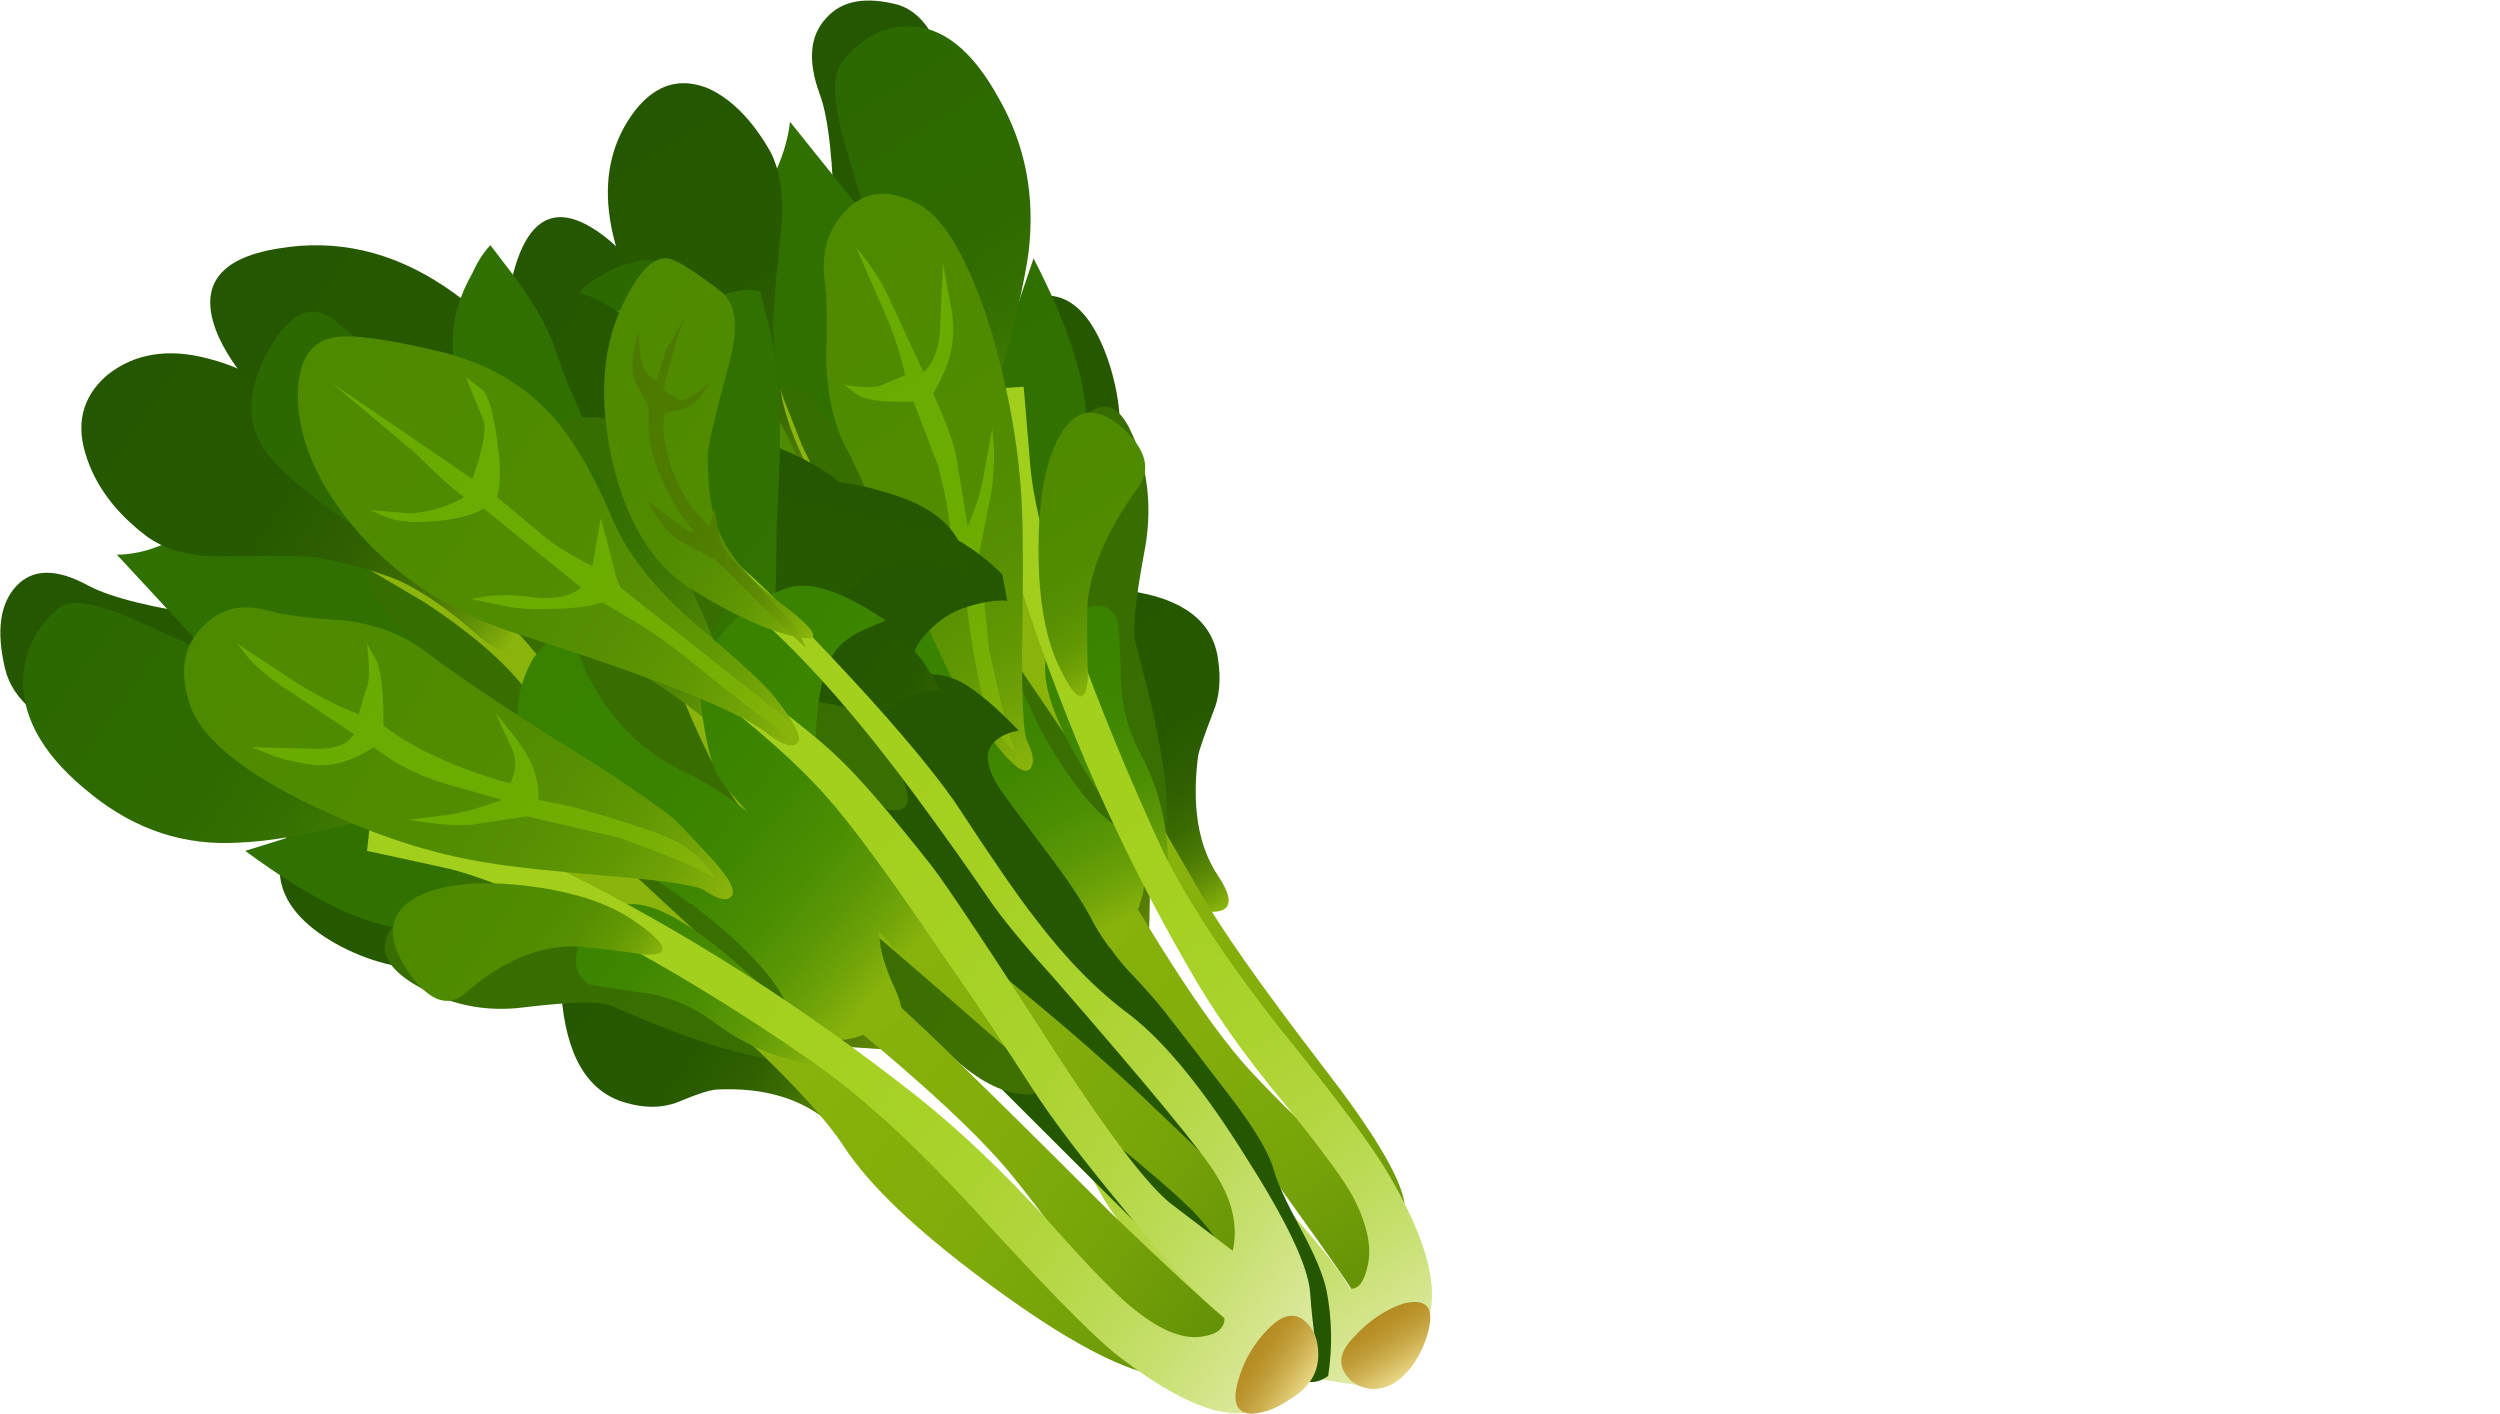 <?xml version="1.0" encoding="UTF-8"?>
<!DOCTYPE svg  PUBLIC '-//W3C//DTD SVG 1.1//EN'  'http://www.w3.org/Graphics/SVG/1.1/DTD/svg11.dtd'>
<svg enable-background="new 0 0 75.95 42.95" version="1.1" viewBox="0 0 75.95 42.95" xml:space="preserve" xmlns="http://www.w3.org/2000/svg" xmlns:xlink="http://www.w3.org/1999/xlink">
<symbol id="ct" viewBox="-0.004 -29.138 23.993 29.138">
		<path d="m23.05-24.45c0.434-0.8 0.7-1.433 0.8-1.9 0.167-0.867 0.183-1.733 0.05-2.6-0.367-0.267-0.717-0.25-1.05 0.05-0.833 0.667-4.667 4.433-11.5 11.3-7.467 7.467-11.25 11.567-11.35 12.3-0.067 0.7 0.65 1.8 2.15 3.3 0.767 0.733 1.533 1.4 2.3 2 3.333-0.633 5.233-1.767 5.7-3.4 0.133-0.434 0.467-0.533 1-0.3 0.633 0.3 1.067 0.383 1.3 0.25 0.566-0.3 1.083-0.683 1.55-1.15l0.15-0.8c-0.367 0.033-0.833-0.05-1.4-0.25-0.433-0.167-0.817-0.45-1.15-0.85s-0.383-0.7-0.15-0.9c0.167-0.167 0.367-0.25 0.6-0.25 0.267-0.033 0.517-0.117 0.75-0.25 0.467-0.267 1.034-0.75 1.7-1.45-0.267-0.033-0.5-0.133-0.7-0.3-0.367-0.3-0.316-0.8 0.15-1.5 0.133-0.2 0.667-0.917 1.6-2.15 0.567-0.767 0.967-1.383 1.2-1.85 0.233-0.434 0.567-0.9 1-1.4 0.633-0.667 1.083-1.184 1.35-1.55 0.367-0.467 0.983-1.267 1.85-2.4 0.733-0.967 1.167-1.7 1.3-2.2 0.1-0.367 0.367-0.95 0.8-1.75z" clip-rule="evenodd" fill="#255700" fill-rule="evenodd"/>
</symbol>
<linearGradient id="cg" x1="23.031" x2="35.607" y1="9.964" y2="30.514" gradientUnits="userSpaceOnUse">
	<stop stop-color="#1C4200" offset="0"/>
	<stop stop-color="#1E4400" offset=".439"/>
	<stop stop-color="#244B01" offset=".596"/>
	<stop stop-color="#305602" offset=".706"/>
	<stop stop-color="#406704" offset=".796"/>
	<stop stop-color="#557D06" offset=".875"/>
	<stop stop-color="#6F9809" offset=".945"/>
	<stop stop-color="#8BB50C" offset="1"/>
</linearGradient>
<path d="m23.45 16.3c-0.5-1.7-0.467-3.517 0.1-5.45 0.6-2.033 1.467-2.6 2.6-1.7 0.934 0.767 2.05 2.383 3.35 4.85 0.7 1.367 1.667 3.283 2.9 5.75 0.6 1.033 1.25 2.15 1.95 3.35 0.433 0.867 0.633 1.917 0.6 3.15-0.034 2.434-0.083 3.8-0.15 4.1-0.233 1.167-0.85 1.301-1.85 0.4-2.067-1.934-3.784-4.033-5.15-6.3-0.633-1.066-1.316-2.667-2.05-4.8-0.7-2.167-1.133-3.517-1.3-4.05l-1 0.7z" clip-rule="evenodd" fill="url(#cg)" fill-rule="evenodd"/>
<linearGradient id="cr" x1="15.732" x2="27.954" y1="7.303" y2="27.305" gradientUnits="userSpaceOnUse">
	<stop stop-color="#255700" offset="0"/>
	<stop stop-color="#275900" offset=".447"/>
	<stop stop-color="#2E5F01" offset=".608"/>
	<stop stop-color="#396A02" offset=".726"/>
	<stop stop-color="#4A7904" offset=".816"/>
	<stop stop-color="#608E07" offset=".898"/>
	<stop stop-color="#7BA60A" offset=".965"/>
	<stop stop-color="#8BB50C" offset="1"/>
</linearGradient>
<path d="m24.35 16.3c4.2 5.5 6.25 8.601 6.15 9.3-0.1 0.667-0.617 0.15-1.55-1.55-2.5-1.733-4.55-2.9-6.15-3.5-1.267-0.5-2.5-1.3-3.7-2.4-1.333-1.233-2.35-2.6-3.05-4.1-0.8-1.667-0.983-3.45-0.55-5.35 0.4-1.934 1.217-2.534 2.45-1.8 1.033 0.6 2.216 2.083 3.55 4.45 1.7 3.033 2.65 4.683 2.85 4.95z" clip-rule="evenodd" fill="url(#cr)" fill-rule="evenodd"/>
<linearGradient id="bg" x1="23.077" x2="33.824" y1="1.625" y2="19.176" gradientUnits="userSpaceOnUse">
	<stop stop-color="#255700" offset="0"/>
	<stop stop-color="#275900" offset=".447"/>
	<stop stop-color="#2E5F01" offset=".608"/>
	<stop stop-color="#396A02" offset=".726"/>
	<stop stop-color="#4A7904" offset=".816"/>
	<stop stop-color="#608E07" offset=".898"/>
	<stop stop-color="#7BA60A" offset=".965"/>
	<stop stop-color="#8BB50C" offset="1"/>
</linearGradient>
<path d="m29.2 8.15c0 1.167-0.017 2.65-0.05 4.45-0.033 1.4 0.05 2.533 0.25 3.4l0.2 0.95c0.533 2.267 0.8 3.6 0.8 4 0 1-0.717 0.417-2.15-1.75-0.7-1.1-1.233-2.167-1.6-3.2s-0.683-2.383-0.95-4.05c-0.167-0.967-0.284-2.633-0.35-5-0.033-2.034-0.184-3.4-0.45-4.1-0.367-1-0.3-1.767 0.2-2.3 0.467-0.533 1.2-0.667 2.2-0.4 0.833 0.267 1.383 1.25 1.65 2.95 0.167 1.033 0.25 2.717 0.25 5.05z" clip-rule="evenodd" fill="url(#bg)" fill-rule="evenodd"/>
<linearGradient id="bq" x1="29.402" x2="35.723" y1="10.079" y2="20.406" gradientUnits="userSpaceOnUse">
	<stop stop-color="#255700" offset="0"/>
	<stop stop-color="#275900" offset=".447"/>
	<stop stop-color="#2E5F01" offset=".608"/>
	<stop stop-color="#396A02" offset=".726"/>
	<stop stop-color="#4A7904" offset=".816"/>
	<stop stop-color="#608E07" offset=".898"/>
	<stop stop-color="#7BA60A" offset=".965"/>
	<stop stop-color="#8BB50C" offset="1"/>
</linearGradient>
<path d="m30.15 9.7c1.6-1.267 2.767-0.867 3.5 1.2 0.367 1.067 0.467 2.117 0.3 3.15-0.1 0.534-0.233 0.95-0.4 1.25-0.233-0.1-0.433-0.066-0.6 0.1-0.367 0.367-0.434 1.2-0.2 2.5 0.2 1.033 0.417 2.133 0.65 3.3 0.1 0.6 0 0.767-0.3 0.5-0.533-0.467-1.217-1.333-2.05-2.6-1.033-1.567-1.633-2.817-1.8-3.75-0.133-0.9-0.017-2.117 0.35-3.65l0.55-2z" clip-rule="evenodd" fill="url(#bq)" fill-rule="evenodd"/>
<linearGradient id="br" x1="26.253" x2="22.126" y1="23.869" y2="29.567" gradientUnits="userSpaceOnUse">
	<stop stop-color="#255700" offset="0"/>
	<stop stop-color="#275900" offset=".447"/>
	<stop stop-color="#2E5F01" offset=".608"/>
	<stop stop-color="#396A02" offset=".726"/>
	<stop stop-color="#4A7904" offset=".816"/>
	<stop stop-color="#608E07" offset=".898"/>
	<stop stop-color="#7BA60A" offset=".965"/>
	<stop stop-color="#8BB50C" offset="1"/>
</linearGradient>
<path d="m25.1 22.8c0.867 0.367 2.4 1.617 4.6 3.75-1.3-0.399-2.217-0.666-2.75-0.8-0.867-0.2-1.55-0.184-2.05 0.05-0.733 0.334-1.183 0.566-1.35 0.7-0.433 0.267-0.8 0.684-1.1 1.25-0.5 0.833-0.583 1.85-0.25 3.05-0.233 0.033-0.483-0.033-0.75-0.2-0.567-0.333-0.967-1.05-1.2-2.149-0.5-2.5-0.05-4.267 1.35-5.3 1-0.835 2.167-0.951 3.5-0.351z" clip-rule="evenodd" fill="url(#br)" fill-rule="evenodd"/>
<linearGradient id="bs" x1="26.246" x2="28.092" y1="26.068" y2="29.07" gradientUnits="userSpaceOnUse">
	<stop stop-color="#255700" offset="0"/>
	<stop stop-color="#275900" offset=".447"/>
	<stop stop-color="#2E5F01" offset=".608"/>
	<stop stop-color="#396A02" offset=".726"/>
	<stop stop-color="#4A7904" offset=".816"/>
	<stop stop-color="#608E07" offset=".898"/>
	<stop stop-color="#7BA60A" offset=".965"/>
	<stop stop-color="#8BB50C" offset="1"/>
</linearGradient>
<path d="m30.85 27.4c-1.167-0.2-1.983-0.334-2.45-0.4-0.733-0.066-1.333 0.1-1.8 0.5-0.467 0.467-0.817 0.95-1.05 1.45-0.2 0.467-0.267 0.8-0.2 1-1-0.601-1.417-1.217-1.25-1.851 0.1-0.399 0.633-0.949 1.6-1.649 0.867-0.634 1.483-1 1.85-1.101 0.367-0.066 1.467 0.618 3.3 2.051z" clip-rule="evenodd" fill="url(#bs)" fill-rule="evenodd"/>
<linearGradient id="bt" x1="17.63" x2="22.567" y1="16.067" y2="24.14" gradientUnits="userSpaceOnUse">
	<stop stop-color="#255700" offset="0"/>
	<stop stop-color="#275900" offset=".447"/>
	<stop stop-color="#2E5F01" offset=".608"/>
	<stop stop-color="#396A02" offset=".726"/>
	<stop stop-color="#4A7904" offset=".816"/>
	<stop stop-color="#608E07" offset=".898"/>
	<stop stop-color="#7BA60A" offset=".965"/>
	<stop stop-color="#8BB50C" offset="1"/>
</linearGradient>
<path d="m17.1 21.15c-1.7-2.633-1.75-4.15-0.15-4.55 0.966-0.267 2.117-0.05 3.45 0.65 1.2 0.6 2.15 1.367 2.85 2.3 1.633 2.133 2.1 3.217 1.4 3.25-1.066 0.134-2.05 0.217-2.95 0.25-2.233 0.1-3.767-0.533-4.6-1.9z" clip-rule="evenodd" fill="url(#bt)" fill-rule="evenodd"/>
<linearGradient id="bu" x1="33.346" x2="38.494" y1="18.36" y2="26.762" gradientUnits="userSpaceOnUse">
	<stop stop-color="#255700" offset="0"/>
	<stop stop-color="#275900" offset=".447"/>
	<stop stop-color="#2E5F01" offset=".608"/>
	<stop stop-color="#396A02" offset=".726"/>
	<stop stop-color="#4A7904" offset=".816"/>
	<stop stop-color="#608E07" offset=".898"/>
	<stop stop-color="#7BA60A" offset=".965"/>
	<stop stop-color="#8BB50C" offset="1"/>
</linearGradient>
<path d="m34.3 17.95c1.633 0.233 2.534 0.917 2.7 2.05 0.1 0.633 0.05 1.183-0.15 1.65-0.267 0.7-0.417 1.133-0.45 1.3-0.2 1.533 0 2.75 0.6 3.649 0.467 0.7 0.434 1.067-0.1 1.101-0.5 0.033-1.133-0.634-1.9-2-0.867-1.601-1.4-3.3-1.6-5.1-0.167-1.833 0.133-2.717 0.9-2.65z" clip-rule="evenodd" fill="url(#bu)" fill-rule="evenodd"/>
<linearGradient id="bv" x1="19.913" x2="30.76" y1="8.381" y2="32.232" gradientUnits="userSpaceOnUse">
	<stop stop-color="#2F7000" offset="0"/>
	<stop stop-color="#317100" offset=".459"/>
	<stop stop-color="#387601" offset=".624"/>
	<stop stop-color="#437F03" offset=".741"/>
	<stop stop-color="#548C05" offset=".835"/>
	<stop stop-color="#6A9D08" offset=".918"/>
	<stop stop-color="#85B00B" offset=".988"/>
	<stop stop-color="#8BB50C" offset="1"/>
</linearGradient>
<path d="m31.4 7.85c1.1 2.133 1.633 3.833 1.6 5.1 0 0.667-0.117 1.4-0.35 2.2-0.267 0.867-0.417 1.6-0.45 2.2-0.034 0.667-0.067 1.783-0.1 3.35-0.167 1.2-0.55 1.7-1.15 1.5-0.8-0.267-1.6-0.284-2.4-0.05-0.833 0.233-1.133 0.649-0.9 1.25 0.367 0.866-1.75 1.3-6.35 1.3-2.233 0.133-3.833 0.066-4.8-0.2l-1.2-0.4c-0.033-0.267 0.017-0.6 0.15-1 0.267-0.767 0.816-1.417 1.65-1.95l2.25-1.45c0.633-0.267 1.3-0.184 2 0.25 1.267 0.733 0.983 0.533-0.85-0.6-1.467-0.9-2.483-1.467-3.05-1.7-0.534-0.233-1.133-0.667-1.8-1.3l-0.85-0.85c0.2-0.2 0.467-0.4 0.8-0.6 0.633-0.4 1.267-0.6 1.9-0.6 0.967 0.034 2.217 0.434 3.75 1.2l2.1 0.9c1.233 0.333 1.4-0.183 0.5-1.55-1.067-1.6-1.684-3.15-1.85-4.65-0.2-1.434 0.017-2.583 0.65-3.45 0.8-1.1 1.25-2.117 1.35-3.05l2.65 3.3c0.867 1.1 1.417 1.967 1.65 2.6 0 0.033 0.15 0.783 0.45 2.25 0.133 0.733 0.283 1.983 0.45 3.75l0.05 0.85c0.033 0 0.033-0.367 0-1.1-0.033-1.3 0.117-2.383 0.45-3.25 0.433-0.767 0.733-1.4 0.9-1.9l0.8-2.35z" clip-rule="evenodd" fill="url(#bv)" fill-rule="evenodd"/>
<linearGradient id="bw" x1="23.464" x2="36.663" y1="10.954" y2="32.527" gradientUnits="userSpaceOnUse">
	<stop stop-color="#376E00" offset=".012"/>
	<stop stop-color="#396E00" offset=".733"/>
	<stop stop-color="#407002" offset=".992"/>
	<stop stop-color="#407002" offset="1"/>
</linearGradient>
<path d="m24.25 11.8c0.367 0.2 0.85 0.8 1.45 1.8 0.633 1.066 1.233 1.816 1.8 2.25 0.533 0.4 0.85 0.383 0.95-0.05 0.1-0.333 0.45-0.1 1.05 0.7 0.3 0.4 0.583 0.833 0.85 1.3 0.767-2.033 1.4-3.45 1.9-4.25 0.9-1.466 1.617-1.583 2.15-0.35 0.5 1.1 0.617 2.316 0.35 3.65-0.267 1.433-0.35 2.333-0.25 2.7 1.1 3.967 1.25 6.2 0.45 6.7-0.567 0.333-0.817 0.983-0.75 1.95 0.066 0.899 0.333 1.733 0.8 2.5 0.467 0.733 0.683 1.434 0.65 2.1-0.033 0.667-0.367 0.75-1 0.25l-1.75-1.4c-0.1-1.167-0.667-2.317-1.7-3.45-1-1.066-1.7-1.733-2.1-2-0.6-0.434-0.85-0.316-0.75 0.35 0.167 1.134 0.25 1.75 0.25 1.851 0 0.466-0.184 0.633-0.55 0.5-0.667-0.233-1.083-0.434-1.25-0.601-0.466-0.366-0.75-0.95-0.85-1.75-0.067-0.633 0.033-1.233 0.3-1.8 0.2-0.467 0.217-0.866 0.05-1.2-0.033-0.066-0.083-0.5-0.15-1.3-0.033-0.333-0.333-0.4-0.9-0.2-0.733 0.566-1.25 0.934-1.55 1.101-0.467 0.267-1.1-0.101-1.9-1.101-0.4-0.466-1.15-1.133-2.25-2-0.466-0.333-0.617-0.867-0.45-1.6 0.167-0.867 0.45-1.5 0.85-1.9 0.333-0.3 0.667-0.417 1-0.35 0.333 0.066 0.7 0 1.1-0.2 0.467-0.233 0.684-0.567 0.65-1-0.267-0.9-0.45-1.583-0.55-2.05-0.233-0.9-0.05-1.333 0.55-1.3 0.867 0.033 1.383 0.083 1.55 0.15z" clip-rule="evenodd" fill="url(#bw)" fill-rule="evenodd"/>
<linearGradient id="bx" x1="22.975" x2="41.266" y1="11.482" y2="41.376" gradientUnits="userSpaceOnUse">
	<stop stop-color="#8BB50C" offset="0"/>
	<stop stop-color="#89B30C" offset=".514"/>
	<stop stop-color="#82AD0B" offset=".702"/>
	<stop stop-color="#77A309" offset=".831"/>
	<stop stop-color="#669307" offset=".937"/>
	<stop stop-color="#588705" offset="1"/>
</linearGradient>
<path d="m41.8 41.05l-2.1-0.6-1.75-0.8c0.133 0.3 0.133 0.383 0 0.25-0.3-0.2-1.117-1.284-2.45-3.25-1.067-1.567-2.3-3.617-3.7-6.15-1.2-2.134-2.15-3.634-2.85-4.5-0.833-1.033-1.85-1.95-3.05-2.75-1.167-0.7-1.933-1.184-2.3-1.45-0.467-0.3-0.934-0.783-1.4-1.45l-0.55-0.9 0.7-1.15 0.85 1.2c0.733 0.867 1.466 1.483 2.2 1.85 1.233 0.6 2.117 1.1 2.65 1.5 0.967 0.7 1.784 1.617 2.45 2.75 1 1.733 3.017 5 6.05 9.801 0.8 1.333 1.384 2.25 1.75 2.75 0.533 0.665 1.1 1.149 1.7 1.449 0.833 0.434 1.283 0.65 1.35 0.65 0.233 0.033 0.134-0.333-0.3-1.1-0.333-0.534-2.35-3.35-6.05-8.45-0.933-1.334-1.85-2.783-2.75-4.351-0.867-1.566-1.517-2.716-1.95-3.449-0.5-0.867-1.283-1.884-2.35-3.05-1.2-1.267-2.083-2.233-2.65-2.9-0.7-0.8-1.35-1.934-1.95-3.4l-0.65-1.9 0.75-0.45 0.9 2.3c0.767 1.633 1.517 2.767 2.25 3.4 2.633 2.333 4.533 4.583 5.7 6.75 2.467 4.5 4.367 7.466 5.7 8.899 0.934 1 1.816 1.851 2.65 2.55 0.767 0.667 1.1 0.9 1 0.7-4.301-5.8-6.784-9.316-7.45-10.55-0.333-0.634-1.067-1.783-2.2-3.45-1.167-1.7-1.9-2.833-2.2-3.4-0.367-0.667-0.767-1.566-1.2-2.7-0.533-1.5-0.833-2.333-0.9-2.5-0.233-0.567-0.35-1.233-0.35-2l0.05-0.95 0.9-0.2 0.2 1.4c0.233 1.167 0.683 2.433 1.35 3.8 1.066 2.167 3.25 6.083 6.55 11.75 0.633 1.134 1.883 2.917 3.75 5.35 1.5 1.934 2.333 3.301 2.5 4.101 0.267 1.533-0.016 3.067-0.85 4.6z" clip-rule="evenodd" fill="url(#bx)" fill-rule="evenodd"/>
<linearGradient id="by" x1="19.126" x2="26.598" y1="3.229" y2="15.456" gradientUnits="userSpaceOnUse">
	<stop stop-color="#255700" offset="0"/>
	<stop stop-color="#275900" offset=".447"/>
	<stop stop-color="#2E5F01" offset=".608"/>
	<stop stop-color="#396A02" offset=".726"/>
	<stop stop-color="#4A7904" offset=".816"/>
	<stop stop-color="#608E07" offset=".898"/>
	<stop stop-color="#7BA60A" offset=".965"/>
	<stop stop-color="#8BB50C" offset="1"/>
</linearGradient>
<path d="m25.05 15.1c0.4 0.633 0.5 1.017 0.3 1.15s-0.45 0.033-0.75-0.3c-1.7-1.534-3.2-3.367-4.5-5.5-1.867-3-2.133-5.367-0.8-7.1 0.633-0.8 1.383-1.017 2.25-0.65 0.7 0.333 1.317 0.966 1.85 1.9 0.333 0.633 0.434 1.517 0.3 2.65-0.167 1.567-0.233 2.517-0.2 2.85 0.067 1.066 0.2 1.917 0.4 2.55 0.233 0.767 0.617 1.583 1.15 2.45z" clip-rule="evenodd" fill="url(#by)" fill-rule="evenodd"/>
<linearGradient id="bz" x1="17.749" x2="27.346" y1="8.714" y2="24.391" gradientUnits="userSpaceOnUse">
	<stop stop-color="#2C6900" offset="0"/>
	<stop stop-color="#2E6A00" offset=".455"/>
	<stop stop-color="#357001" offset=".62"/>
	<stop stop-color="#407903" offset=".733"/>
	<stop stop-color="#518705" offset=".828"/>
	<stop stop-color="#679807" offset=".91"/>
	<stop stop-color="#82AE0B" offset=".98"/>
	<stop stop-color="#8BB50C" offset="1"/>
</linearGradient>
<path d="m26.3 23.55l-2.4-1.2c-0.733-0.399-1.333-0.85-1.8-1.35-0.6-0.567-1.2-1.383-1.8-2.45-0.6-1.1-1.017-2.117-1.25-3.05-0.5-2.167-1.083-3.783-1.75-4.85-0.5-0.8-0.2-1.55 0.9-2.25 1.133-0.667 2.033-0.667 2.7 0s1.467 2.133 2.4 4.4c0.867 2.2 1.45 4.05 1.75 5.55 0.267 1.233 0.7 2.433 1.3 3.6 0.2 0.366 0.617 1.017 1.25 1.95 0.367 0.534-0.067 0.416-1.3-0.35z" clip-rule="evenodd" fill="url(#bz)" fill-rule="evenodd"/>
<linearGradient id="ca" x1="25.044" x2="32.839" y1="1.929" y2="14.682" gradientUnits="userSpaceOnUse">
	<stop stop-color="#2C6900" offset="0"/>
	<stop stop-color="#2E6A00" offset=".455"/>
	<stop stop-color="#357001" offset=".62"/>
	<stop stop-color="#407903" offset=".733"/>
	<stop stop-color="#518705" offset=".828"/>
	<stop stop-color="#679807" offset=".91"/>
	<stop stop-color="#82AE0B" offset=".98"/>
	<stop stop-color="#8BB50C" offset="1"/>
</linearGradient>
<path d="m30.35 3c0.8 1.4 1.1 2.95 0.9 4.65-0.133 0.967-0.433 2.25-0.9 3.85-0.167 0.733-0.4 1.517-0.7 2.35-0.167 0.6-0.15 1.117 0.05 1.55 0.367 0.7 0.367 1.083 0 1.15-0.333 0.1-0.8-0.517-1.4-1.85-0.367-0.8-0.633-1.6-0.8-2.4-0.2-1.233-0.4-2.4-0.6-3.5-0.066-0.433-0.467-1.867-1.2-4.3-0.4-1.367-0.434-2.25-0.1-2.65 0.566-0.7 1.233-1.05 2-1.05 1.033 0 1.95 0.733 2.75 2.2z" clip-rule="evenodd" fill="url(#ca)" fill-rule="evenodd"/>
<linearGradient id="cb" x1="24.744" x2="31.593" y1="15.354" y2="29.23" gradientUnits="userSpaceOnUse">
	<stop stop-color="#378200" offset="0"/>
	<stop stop-color="#398300" offset=".471"/>
	<stop stop-color="#408701" offset=".639"/>
	<stop stop-color="#4B8E03" offset=".757"/>
	<stop stop-color="#5C9806" offset=".855"/>
	<stop stop-color="#72A509" offset=".937"/>
	<stop stop-color="#88B20C" offset="1"/>
</linearGradient>
<path d="m28.25 16.9c0.833 0.567 1.467 1.283 1.9 2.15 0.267 0.534 0.75 1.567 1.45 3.101 1 1.767 1.867 2.8 2.6 3.1-1.867-2.533-2.667-4.317-2.4-5.35 0.2-0.733 0.567-1.2 1.1-1.4s0.883-0.083 1.05 0.35c0.033 0.1 0.066 0.65 0.1 1.65 0 0.867 0.2 1.667 0.6 2.4 0.667 1.233 0.934 2.633 0.8 4.199l-0.75-0.675c0.108 0.284 0.075 0.659-0.1 1.125-0.267 0.7-0.45 1.101-0.55 1.2-0.167 0.134-0.45 0.066-0.85-0.2-0.367-0.233-0.7-0.383-1-0.45l-0.4-0.05c0.934 1.134 1.067 1.8 0.4 2-0.434 0.134-0.833 0-1.2-0.399l-0.45-0.601c-0.3-0.2-0.933-0.85-1.9-1.95-0.633-0.767-1.316-1.116-2.05-1.05-0.867 0.033-1.483 0.167-1.85 0.4-0.267 0.133-0.517 0.434-0.75 0.899l-0.4 0.851c-0.633-1.334-0.817-2.367-0.55-3.101 0.233-0.733 0.6-1.366 1.1-1.899 0.667-0.7 1.4-0.983 2.2-0.851 0.9 0.134 1.5 0.317 1.8 0.551 0.192 0.12 0.467 0.428 0.825 0.925-0.372-0.715-0.647-1.373-0.825-1.975-0.3-1-0.8-1.833-1.5-2.5-0.566-0.533-1.1-0.867-1.6-1l-0.7-0.25 1.2-1.1c1-0.633 1.9-0.667 2.7-0.1z" clip-rule="evenodd" fill="url(#cb)" fill-rule="evenodd"/>
<linearGradient id="cc" x1="24.349" x2="41.85" y1="13.589" y2="42.193" gradientUnits="userSpaceOnUse">
	<stop stop-color="#A2CF1B" offset="0"/>
	<stop stop-color="#A3CF1D" offset=".416"/>
	<stop stop-color="#A6D124" offset=".565"/>
	<stop stop-color="#ABD32F" offset=".671"/>
	<stop stop-color="#B3D640" offset=".757"/>
	<stop stop-color="#BCDB56" offset=".828"/>
	<stop stop-color="#C8E072" offset=".894"/>
	<stop stop-color="#D6E691" offset=".953"/>
	<stop stop-color="#E5EDB2" offset="1"/>
</linearGradient>
<path d="m43 41.05c-0.4 0.7-0.833 1.066-1.3 1.101-0.634-0.101-1.167-0.184-1.601-0.25-0.699-0.067-1.833-0.75-3.399-2.051-1.633-1.366-2.75-2.616-3.35-3.75-0.567-1.033-1.333-2.05-2.3-3.05-0.5-0.533-1.45-1.399-2.85-2.6-0.9-0.834-2.067-2.15-3.5-3.95-1.3-1.667-2.083-2.783-2.35-3.35-0.167-0.4-0.167-0.717 0-0.95 0.1-0.101 0.2-0.167 0.3-0.2l0.75 1.3c0.967 1.767 2.633 3.816 5 6.15 0.8 0.767 1.533 1.45 2.2 2.05 0.433 0.434 1.083 1.167 1.95 2.2 2.633 3.066 4.2 4.8 4.7 5.2 0.667 0.5 1.333 0.683 2 0.55l-1.1-2c-0.434-0.767-1.617-1.983-3.55-3.65-2.567-2.2-4.117-3.566-4.65-4.1-1.233-1.267-2.083-2.25-2.55-2.95-0.433-0.6-1.183-1.934-2.25-4-0.9-1.7-1.9-3.067-3-4.1l-1.35-1.1 0.1-1.85 1.65 1.8c1.267 1.533 2.333 3.1 3.2 4.7 1.033 1.899 1.933 3.316 2.7 4.25 0.7 0.8 1.95 2 3.75 3.6 1.167 1.066 2.267 2.033 3.3 2.9 0.733 0.666 1.717 1.684 2.95 3.05 1.2 1.3 1.983 2.233 2.35 2.8 0.134 0.233 0.217 0.351 0.25 0.351 0.233 0 0.4-0.233 0.5-0.7 0.134-0.566-0.017-1.267-0.45-2.101-0.267-0.5-0.966-1.449-2.1-2.85-1.2-1.434-2.183-2.833-2.95-4.2-2.033-3.533-3.683-7.267-4.95-11.2-0.4-1.367-0.65-2.833-0.75-4.4l-0.05-1.9 0.8-0.05 0.2 2.4c0.1 1.167 0.55 2.9 1.35 5.2 0.767 2.133 1.667 4.317 2.7 6.55 0.767 1.533 1.933 3.3 3.5 5.3 1.733 2.133 2.851 3.633 3.351 4.5 0.833 1.434 1.267 2.6 1.3 3.5 0.032 0.567-0.135 1.184-0.501 1.85z" clip-rule="evenodd" fill="url(#cc)" fill-rule="evenodd"/>
<linearGradient id="cd" x1="18.076" x2="27.5" y1="9.759" y2="25.175" gradientUnits="userSpaceOnUse">
	<stop stop-color="#4E8A00" offset="0"/>
	<stop stop-color="#508B00" offset=".498"/>
	<stop stop-color="#579002" offset=".674"/>
	<stop stop-color="#629804" offset=".804"/>
	<stop stop-color="#73A407" offset=".906"/>
	<stop stop-color="#89B30C" offset=".992"/>
	<stop stop-color="#8BB50C" offset="1"/>
</linearGradient>
<path d="m24.1 22c-0.767-1.233-1.583-2.083-2.45-2.55-1.2-0.633-2.083-1.333-2.65-2.1-0.667-0.867-1.083-1.983-1.25-3.35-0.2-1.7-0.233-2.85-0.1-3.45 0.233-0.833 0.833-1.216 1.8-1.15 1.167 0.067 2.267 0.75 3.3 2.05 1.133 1.367 1.883 3.083 2.25 5.15 0.733 4.233 1.35 6.817 1.85 7.75 0.3 0.534 0.383 0.884 0.25 1.051-0.133 0.199-0.517-0.034-1.15-0.7-0.2-0.201-0.817-1.101-1.85-2.701z" clip-rule="evenodd" fill="url(#cd)" fill-rule="evenodd"/>
<linearGradient id="ce" x1="24.61" x2="33.724" y1="6.936" y2="21.826" gradientUnits="userSpaceOnUse">
	<stop stop-color="#4E8A00" offset="0"/>
	<stop stop-color="#508B00" offset=".498"/>
	<stop stop-color="#579002" offset=".674"/>
	<stop stop-color="#629804" offset=".804"/>
	<stop stop-color="#73A407" offset=".906"/>
	<stop stop-color="#89B30C" offset=".992"/>
	<stop stop-color="#8BB50C" offset="1"/>
</linearGradient>
<path d="m30.1 10c0.566 1.933 0.883 3.767 0.95 5.5 0.034 0.833 0.034 2.3 0 4.4 0 1.533 0.05 2.4 0.15 2.6 0.2 0.4 0.233 0.684 0.1 0.85-0.167 0.2-0.533-0.066-1.1-0.8-0.367-0.434-0.617-0.767-0.75-1-0.2-0.267-0.6-1.05-1.2-2.35-1.567-3.534-2.417-5.4-2.55-5.6-0.367-0.7-0.567-1.583-0.6-2.65 0.033-1.133 0.017-1.95-0.05-2.45-0.1-0.833 0.1-1.517 0.6-2.05 0.567-0.633 1.283-0.733 2.15-0.3 0.833 0.367 1.6 1.65 2.3 3.85z" clip-rule="evenodd" fill="url(#ce)" fill-rule="evenodd"/>
<linearGradient id="cf" x1="31.327" x2="35.124" y1="13.571" y2="19.797" gradientUnits="userSpaceOnUse">
	<stop stop-color="#4E8A00" offset="0"/>
	<stop stop-color="#508B00" offset=".498"/>
	<stop stop-color="#579002" offset=".674"/>
	<stop stop-color="#629804" offset=".804"/>
	<stop stop-color="#73A407" offset=".906"/>
	<stop stop-color="#89B30C" offset=".992"/>
	<stop stop-color="#8BB50C" offset="1"/>
</linearGradient>
<path d="m32.2 20.3c-0.434-0.867-0.65-2.066-0.65-3.6 0-1.633 0.233-2.817 0.7-3.55 0.467-0.767 1.083-0.816 1.85-0.15 0.733 0.667 0.883 1.283 0.45 1.85-0.867 1.2-1.367 2.316-1.5 3.35-0.033 0.367-0.033 1.167 0 2.4-0.067 0.833-0.35 0.733-0.85-0.3z" clip-rule="evenodd" fill="url(#cf)" fill-rule="evenodd"/>
<linearGradient id="ch" x1="17.286" x2="22.22" y1="18.964" y2="27.033" gradientUnits="userSpaceOnUse">
	<stop stop-color="#4E8A00" offset="0"/>
	<stop stop-color="#508B00" offset=".498"/>
	<stop stop-color="#579002" offset=".674"/>
	<stop stop-color="#629804" offset=".804"/>
	<stop stop-color="#73A407" offset=".906"/>
	<stop stop-color="#89B30C" offset=".992"/>
	<stop stop-color="#8BB50C" offset="1"/>
</linearGradient>
<path d="m17.3 23.15c-1 0.3-1.633 0.199-1.9-0.301-0.5-0.899-0.75-1.45-0.75-1.649 0-0.534 0.5-1.05 1.5-1.55 1.167-0.6 2.5-0.683 4-0.25 1.6 0.467 2.667 1.333 3.2 2.6 0.566 1.366 0.883 2.483 0.95 3.35s-0.216 0.717-0.85-0.449c-0.567-1.034-1.15-1.717-1.75-2.051-0.467-0.267-1.1-0.383-1.9-0.35-0.2 0-1.033 0.217-2.5 0.65z" clip-rule="evenodd" fill="url(#ch)" fill-rule="evenodd"/>
<linearGradient id="ci" x1="18.653" x2="27.449" y1="10.652" y2="25.026" gradientUnits="userSpaceOnUse">
	<stop stop-color="#69AB00" offset="0"/>
	<stop stop-color="#6BAC01" offset=".557"/>
	<stop stop-color="#72AE03" offset=".761"/>
	<stop stop-color="#7DB107" offset=".902"/>
	<stop stop-color="#8BB50C" offset="1"/>
</linearGradient>
<path d="m22.25 12.2c0.1 0.4 0.117 0.85 0.05 1.35-0.133 0.8-0.3 1.4-0.5 1.8l1.8 3.1c0.233-0.3 0.35-0.8 0.35-1.5l0.2-2 0.1 0.8c0.033 0.633 0.033 1.183 0 1.65-0.067 0.767-0.183 1.35-0.35 1.75l0.35 0.9c0.3 0.733 0.633 1.4 1 2 0.567 0.934 1.15 2.017 1.75 3.25-0.233 0.101-0.467-0.066-0.7-0.5l-0.4-0.7c-0.833-1.566-1.417-2.616-1.75-3.149l-0.65-1.2c-0.2-0.133-0.5-0.25-0.9-0.35l-0.9-0.35 1-0.15 0.3-0.1c-0.267-0.733-0.533-1.316-0.8-1.75l-0.75-1.3c-0.367 0.133-0.767 0.167-1.2 0.1-0.333-0.033-0.683-0.133-1.05-0.3-0.333-0.133-0.534-0.233-0.6-0.3l-0.25-0.5 1.15 0.6c0.267 0.066 0.767-0.05 1.5-0.35l-2.1-4.5 1.6 2.65c0.5 0.7 0.833 1.217 1 1.55 0.3-0.434 0.483-0.983 0.55-1.65l0.05-1.3 0.15 0.449z" clip-rule="evenodd" fill="url(#ci)" fill-rule="evenodd"/>
<linearGradient id="cj" x1="25.136" x2="33.312" y1="8.029" y2="21.378" gradientUnits="userSpaceOnUse">
	<stop stop-color="#69AB00" offset="0"/>
	<stop stop-color="#6BAC01" offset=".557"/>
	<stop stop-color="#72AE03" offset=".761"/>
	<stop stop-color="#7DB107" offset=".902"/>
	<stop stop-color="#8BB50C" offset="1"/>
</linearGradient>
<path d="m28.8 8.85c0.133 0.6 0.184 1.066 0.15 1.4-0.034 0.533-0.233 1.1-0.6 1.7l0.3 0.7c0.233 0.533 0.383 1.033 0.45 1.5l0.3 1.85c0.267-0.633 0.434-1.183 0.5-1.65l0.25-1.35 0.05 0.7c0 0.533-0.034 0.983-0.1 1.35l-0.35 1.75 0.3 2.95c0.367 1.7 0.633 2.733 0.8 3.1-0.434-0.366-0.733-0.833-0.9-1.399-0.133-0.333-0.284-1.034-0.45-2.1-0.133-0.934-0.2-1.483-0.2-1.65l-0.05-0.55c-0.3 0.067-0.633-0.017-1-0.25-0.233-0.133-0.5-0.35-0.8-0.65l-0.35-0.451 1 0.6c0.233 0.067 0.5 0.033 0.8-0.1-0.066-0.667-0.2-1.383-0.4-2.15l-0.75-1.95c-0.967 0.033-1.55-0.05-1.75-0.25l-0.35-0.25 0.5 0.05c0.333 0.033 0.583 0 0.75-0.1l0.6-0.25c-0.133-0.6-0.333-1.217-0.6-1.85l-0.9-2.05 0.35 0.45c0.3 0.4 0.55 0.833 0.75 1.3l0.95 2.05c0.267-0.2 0.434-0.583 0.5-1.15l0.1-2.15 0.15 0.85z" clip-rule="evenodd" fill="url(#cj)" fill-rule="evenodd"/>
<linearGradient id="ck" x1="17.884" x2="22.436" y1="19.51" y2="26.934" gradientUnits="userSpaceOnUse">
	<stop stop-color="#4C7A00" offset=".012"/>
	<stop stop-color="#4E7C00" offset=".498"/>
	<stop stop-color="#558202" offset=".674"/>
	<stop stop-color="#608D04" offset=".8"/>
	<stop stop-color="#719D07" offset=".902"/>
	<stop stop-color="#87B10B" offset=".988"/>
	<stop stop-color="#8BB50C" offset="1"/>
</linearGradient>
<path d="m21.1 20.55l0.4 0.3c0.3 0.233 0.483 0.467 0.55 0.7l0.4 1.05c0.033 0.067 0.033 0.101 0 0.101 0 0.066 0.167 0.3 0.5 0.7 0.533 0.666 1.066 1.416 1.6 2.25-0.333-0.134-0.583-0.334-0.75-0.601l-1.3-1.65c-0.233-0.301-0.467-0.483-0.7-0.551l-0.65-0.149 0.45-0.15c-0.4-0.6-0.917-1.017-1.55-1.25-0.4-0.167-0.733-0.25-1-0.25l-0.3 0.05c-0.133 0.566-0.3 0.933-0.5 1.1l-0.45 0.4c0.4-0.533 0.583-0.883 0.55-1.05l-0.2-0.5c-0.333 0.1-0.683 0.2-1.05 0.3-0.35 0.133-0.625 0.25-0.825 0.35l0.825-0.55 0.8-0.3c-0.066-0.333-0.283-0.517-0.65-0.55l-0.6-0.05 0.55-0.15c0.4-0.067 0.7-0.033 0.9 0.1l0.5 0.35h0.5c0.4 0.034 0.8 0.15 1.2 0.35 0.633 0.333 1.133 0.717 1.5 1.15 0.034-0.033-0.05-0.25-0.25-0.65l-0.45-0.85z" clip-rule="evenodd" fill="url(#ck)" fill-rule="evenodd"/>
<linearGradient id="cl" x1="41.72" x2="42.748" y1="40.072" y2="41.746" gradientUnits="userSpaceOnUse">
	<stop stop-color="#B58C22" offset=".012"/>
	<stop stop-color="#B89028" offset=".18"/>
	<stop stop-color="#C19D38" offset=".404"/>
	<stop stop-color="#CFB253" offset=".655"/>
	<stop stop-color="#E2CE79" offset=".925"/>
	<stop stop-color="#E8D784" offset="1"/>
</linearGradient>
<path d="m41.7 42.2c-0.4-0.033-0.684-0.2-0.851-0.5-0.199-0.334-0.1-0.7 0.301-1.101 0.466-0.5 0.966-0.833 1.5-1 0.566-0.133 0.833 0.034 0.8 0.5-0.033 0.4-0.184 0.817-0.45 1.25-0.366 0.568-0.8 0.851-1.3 0.851z" clip-rule="evenodd" fill="url(#cl)" fill-rule="evenodd"/>
<use transform="matrix(1 0 0 -1 16.45 12.85)" x="-0.004" y="-29.138" width="23.993" height="29.138" enable-background="new" opacity=".621" xlink:href="#ct"/>
<linearGradient id="cm" x1="17.323" x2="42.356" y1="9.323" y2="9.323" gradientTransform="matrix(.825 .565 -.565 .825 0 -0)" gradientUnits="userSpaceOnUse">
	<stop stop-color="#1C4200" offset="0"/>
	<stop stop-color="#1E4400" offset=".439"/>
	<stop stop-color="#244B01" offset=".596"/>
	<stop stop-color="#305602" offset=".706"/>
	<stop stop-color="#406704" offset=".796"/>
	<stop stop-color="#557D06" offset=".875"/>
	<stop stop-color="#6F9809" offset=".945"/>
	<stop stop-color="#8BB50C" offset="1"/>
</linearGradient>
<path d="m15.55 17.5l-0.65 1.05c0.5 0.267 1.783 0.917 3.85 1.95 2.033 1.033 3.55 1.967 4.55 2.8 2.034 1.7 4.017 3.9 5.95 6.601 0.867 1.233 0.733 1.916-0.4 2.05-0.233 0.033-1.533-0.033-3.9-0.2-1.167-0.1-2.167-0.417-3-0.95-1.133-0.934-2.184-1.8-3.15-2.6-2.333-1.7-4.15-3.017-5.45-3.95-2.367-1.733-3.9-3.2-4.6-4.4-0.833-1.367-0.283-2.3 1.65-2.8 1.833-0.434 3.55-0.284 5.15 0.449z" clip-rule="evenodd" fill="url(#cm)" fill-rule="evenodd"/>
<linearGradient id="cn" x1="10.282" x2="35.224" y1="3.89" y2="3.89" gradientTransform="matrix(.825 .565 -.565 .825 5.6803e-5 1.6987e-5)" gradientUnits="userSpaceOnUse">
	<stop stop-color="#255700" offset="0"/>
	<stop stop-color="#275900" offset=".447"/>
	<stop stop-color="#2E5F01" offset=".608"/>
	<stop stop-color="#396A02" offset=".726"/>
	<stop stop-color="#4A7904" offset=".816"/>
	<stop stop-color="#608E07" offset=".898"/>
	<stop stop-color="#7BA60A" offset=".965"/>
	<stop stop-color="#8BB50C" offset="1"/>
</linearGradient>
<path d="m17.35 12.65c1.033 1.5 1.783 3 2.25 4.5 0.5 1.667 1.6 4.15 3.3 7.45 1.633 1.233 2.133 1.884 1.5 1.95-0.4 0.033-1.733-1.033-4-3.2-1.633-1.566-3.233-3.183-4.8-4.85-0.167-0.167-1.733-1.417-4.7-3.75-2.267-1.767-3.683-3.267-4.25-4.5-0.667-1.5-0.066-2.4 1.8-2.7 1.767-0.3 3.45 0.083 5.05 1.15 1.433 0.967 2.717 2.283 3.85 3.95z" clip-rule="evenodd" fill="url(#cn)" fill-rule="evenodd"/>
<linearGradient id="co" x1="10.462" x2="31.396" y1="12.996" y2="12.996" gradientTransform="matrix(.825 .566 -.566 .825 0 0)" gradientUnits="userSpaceOnUse">
	<stop stop-color="#255700" offset="0"/>
	<stop stop-color="#275900" offset=".447"/>
	<stop stop-color="#2E5F01" offset=".608"/>
	<stop stop-color="#396A02" offset=".726"/>
	<stop stop-color="#4A7904" offset=".816"/>
	<stop stop-color="#608E07" offset=".898"/>
	<stop stop-color="#7BA60A" offset=".965"/>
	<stop stop-color="#8BB50C" offset="1"/>
</linearGradient>
<path d="m2.95 22.55c-1.633-0.5-2.567-1.25-2.8-2.25-0.267-1.133-0.15-1.967 0.35-2.5s1.233-0.533 2.2 0c0.7 0.367 2 0.684 3.9 0.95 2.333 0.333 3.95 0.633 4.85 0.9 1.566 0.5 2.833 1 3.8 1.5 1 0.533 2.017 1.267 3.05 2.2 2.034 1.834 2.567 2.7 1.6 2.601-0.433-0.033-1.7-0.467-3.8-1.3l-0.85-0.351c-0.833-0.3-1.917-0.517-3.25-0.65-1.7-0.101-3.1-0.217-4.2-0.351-2.333-0.266-3.95-0.516-4.85-0.749z" clip-rule="evenodd" fill="url(#co)" fill-rule="evenodd"/>
<linearGradient id="cp" x1="21.454" x2="33.79" y1="14.644" y2="14.644" gradientTransform="matrix(.825 .565 -.565 .825 0 -.001)" gradientUnits="userSpaceOnUse">
	<stop stop-color="#255700" offset="0"/>
	<stop stop-color="#275900" offset=".447"/>
	<stop stop-color="#2E5F01" offset=".608"/>
	<stop stop-color="#396A02" offset=".726"/>
	<stop stop-color="#4A7904" offset=".816"/>
	<stop stop-color="#608E07" offset=".898"/>
	<stop stop-color="#7BA60A" offset=".965"/>
	<stop stop-color="#8BB50C" offset="1"/>
</linearGradient>
<path d="m9.2 24.55l1.95-0.45c1.434-0.233 2.583-0.233 3.45 0 0.933 0.267 2.117 1.067 3.55 2.4 1.2 1.1 2.017 1.983 2.45 2.65 0.267 0.399 0.117 0.517-0.45 0.35-1.1-0.4-2.15-0.767-3.15-1.1-1.233-0.4-2.017-0.417-2.35-0.051-0.167 0.2-0.217 0.434-0.15 0.7-0.267 0.167-0.65 0.283-1.15 0.351-0.967 0.1-1.967-0.117-3-0.65-2-1.066-2.383-2.467-1.15-4.2z" clip-rule="evenodd" fill="url(#cp)" fill-rule="evenodd"/>
<linearGradient id="cq" x1="8.969" x2="17.653" y1="-28.482" y2="-28.482" gradientTransform="matrix(-.204 .979 -.979 -.204 -.001 -5.88e-5)" gradientUnits="userSpaceOnUse">
	<stop stop-color="#255700" offset="0"/>
	<stop stop-color="#275900" offset=".447"/>
	<stop stop-color="#2E5F01" offset=".608"/>
	<stop stop-color="#396A02" offset=".726"/>
	<stop stop-color="#4A7904" offset=".816"/>
	<stop stop-color="#608E07" offset=".898"/>
	<stop stop-color="#7BA60A" offset=".965"/>
	<stop stop-color="#8BB50C" offset="1"/>
</linearGradient>
<path d="m24.6 20.15c-0.2 0.5-0.217 1.267-0.05 2.3 0.133 0.6 0.383 1.684 0.75 3.25-2-2.733-3.183-4.633-3.55-5.7-0.533-1.533-0.417-2.867 0.35-4 1.033-1.433 2.733-1.75 5.1-0.95 1.033 0.333 1.7 0.85 2 1.55 0.167 0.333 0.233 0.633 0.2 0.9-1.133-0.5-2.1-0.517-2.9-0.05-0.533 0.3-0.933 0.683-1.2 1.15-0.133 0.2-0.367 0.717-0.7 1.55z" clip-rule="evenodd" fill="url(#cq)" fill-rule="evenodd"/>
<linearGradient id="cs" x1="32.73" x2="36.849" y1="4.157" y2="4.157" gradientTransform="matrix(.826 .565 -.565 .826 -8.3566e-5 0)" gradientUnits="userSpaceOnUse">
	<stop stop-color="#255700" offset="0"/>
	<stop stop-color="#275900" offset=".447"/>
	<stop stop-color="#2E5F01" offset=".608"/>
	<stop stop-color="#396A02" offset=".726"/>
	<stop stop-color="#4A7904" offset=".816"/>
	<stop stop-color="#608E07" offset=".898"/>
	<stop stop-color="#7BA60A" offset=".965"/>
	<stop stop-color="#8BB50C" offset="1"/>
</linearGradient>
<path d="m26.05 27.15c-1.333-2.267-1.95-3.617-1.85-4.051 0.066-0.366 0.417-1.033 1.05-2 0.667-1.033 1.2-1.6 1.6-1.7 0.566-0.133 1.133 0.4 1.7 1.6-0.233-0.067-0.533-0.017-0.9 0.15-0.5 0.233-0.967 0.6-1.4 1.1-0.4 0.467-0.567 1.15-0.5 2.05 0.033 0.534 0.133 1.484 0.3 2.851z" clip-rule="evenodd" fill="url(#cs)" fill-rule="evenodd"/>
<linearGradient id="ax" x1="18.583" x2="29.033" y1=".796" y2=".796" gradientTransform="matrix(.825 .565 -.565 .825 -0 0)" gradientUnits="userSpaceOnUse">
	<stop stop-color="#255700" offset="0"/>
	<stop stop-color="#275900" offset=".447"/>
	<stop stop-color="#2E5F01" offset=".608"/>
	<stop stop-color="#396A02" offset=".726"/>
	<stop stop-color="#4A7904" offset=".816"/>
	<stop stop-color="#608E07" offset=".898"/>
	<stop stop-color="#7BA60A" offset=".965"/>
	<stop stop-color="#8BB50C" offset="1"/>
</linearGradient>
<path d="m20.25 10.6c1.2 1.066 1.8 2.917 1.8 5.55-0.033 1.033-0.133 2.167-0.3 3.4-0.033 0.767-1.05 0.117-3.05-1.95-0.9-0.934-1.633-2.117-2.2-3.55-0.633-1.6-0.833-2.95-0.6-4.05 0.233-1.033 0.817-1.4 1.75-1.1 0.633 0.2 1.5 0.767 2.6 1.7z" clip-rule="evenodd" fill="url(#ax)" fill-rule="evenodd"/>
<linearGradient id="ay" x1="30.966" x2="41.09" y1="14.703" y2="14.703" gradientTransform="matrix(.825 .566 -.566 .825 6.8843e-5 -0)" gradientUnits="userSpaceOnUse">
	<stop stop-color="#255700" offset="0"/>
	<stop stop-color="#275900" offset=".447"/>
	<stop stop-color="#2E5F01" offset=".608"/>
	<stop stop-color="#396A02" offset=".726"/>
	<stop stop-color="#4A7904" offset=".816"/>
	<stop stop-color="#608E07" offset=".898"/>
	<stop stop-color="#7BA60A" offset=".965"/>
	<stop stop-color="#8BB50C" offset="1"/>
</linearGradient>
<path d="m17.05 30.15c-0.066-0.9 0.767-1.15 2.5-0.75 1.733 0.433 3.35 1.233 4.85 2.399 1.3 1 1.934 1.783 1.9 2.351-0.033 0.6-0.383 0.6-1.05 0-0.867-0.767-2.017-1.117-3.45-1.051-0.2 0-0.617 0.134-1.25 0.4-0.466 0.167-0.983 0.167-1.55 0-1.167-0.332-1.817-1.449-1.95-3.349z" clip-rule="evenodd" fill="url(#ay)" fill-rule="evenodd"/>
<linearGradient id="az" x1="14.972" x2="42.408" y1="2.906" y2="2.906" gradientTransform="matrix(.75 .661 -.661 .75 9.5129e-5 -0)" gradientUnits="userSpaceOnUse">
	<stop stop-color="#2F7000" offset="0"/>
	<stop stop-color="#317100" offset=".459"/>
	<stop stop-color="#387601" offset=".624"/>
	<stop stop-color="#437F03" offset=".741"/>
	<stop stop-color="#548C05" offset=".835"/>
	<stop stop-color="#6A9D08" offset=".918"/>
	<stop stop-color="#85B00B" offset=".988"/>
	<stop stop-color="#8BB50C" offset="1"/>
</linearGradient>
<path d="m23.6 15.85c-0.033 5.3-0.467 7.7-1.3 7.2-0.6-0.366-1.017-0.066-1.25 0.9-0.2 0.899-0.183 1.833 0.05 2.8 0.2 0.733-0.267 1.116-1.4 1.15-1.5-0.101-2.567-0.167-3.2-0.2-0.6 0-1.3 0.083-2.1 0.25-0.767 0.2-1.467 0.283-2.1 0.25-1.2-0.066-2.816-0.851-4.85-2.351l2.25-0.699c0.466-0.134 1.083-0.417 1.85-0.851 0.767-0.333 1.784-0.399 3.05-0.2l1.05 0.15c0-0.033-0.267-0.1-0.8-0.2-1.733-0.366-2.917-0.666-3.55-0.899-1.333-0.434-2.05-0.684-2.15-0.75-0.6-0.301-1.417-1.017-2.45-2.15l-3.15-3.4c0.9 0 1.883-0.417 2.95-1.25 0.833-0.633 1.917-0.767 3.25-0.4 1.433 0.367 2.917 1.233 4.45 2.6 1.3 1.167 1.8 1.034 1.5-0.4l-0.85-2.55c-0.733-1.833-1.1-3.317-1.1-4.45 0-0.7 0.2-1.4 0.6-2.1 0.167-0.367 0.35-0.65 0.55-0.85l0.8 1.05c0.6 0.833 1 1.567 1.2 2.2 0.2 0.667 0.733 1.9 1.6 3.7 1.433 3 1.617 3.35 0.55 1.05-0.4-0.867-0.466-1.65-0.2-2.35 0.533-0.934 1-1.767 1.4-2.5 0.533-0.9 1.167-1.467 1.9-1.7 0.367-0.1 0.684-0.117 0.95-0.05l0.35 1.45c0.267 1 0.317 2.85 0.15 5.55z" clip-rule="evenodd" fill="url(#az)" fill-rule="evenodd"/>
<linearGradient id="ba" x1="18.127" x2="44.802" y1="8.795" y2="8.795" gradientTransform="matrix(.825 .565 -.565 .825 0 -9.5844e-5)" gradientUnits="userSpaceOnUse">
	<stop stop-color="#376E00" offset=".012"/>
	<stop stop-color="#396E00" offset=".733"/>
	<stop stop-color="#407002" offset=".992"/>
	<stop stop-color="#407002" offset="1"/>
</linearGradient>
<path d="m21.1 16.15c0.9 1.033 1.217 1.8 0.95 2.3-0.167 0.333-0.517 0.883-1.05 1.65-0.167 0.667-0.1 1.033 0.2 1.1 0.733 0.133 1.15 0.233 1.25 0.3 0.333 0.2 0.716 0.217 1.15 0.05 0.533-0.233 1.1-0.283 1.7-0.15 0.767 0.167 1.333 0.533 1.7 1.1 0.167 0.3 0.35 0.816 0.55 1.55 0.1 0.434-0.066 0.617-0.5 0.55-0.1 0-0.683-0.149-1.75-0.449-0.633-0.167-0.75 0.116-0.35 0.85 0.267 0.467 0.9 1.333 1.9 2.6 1.067 1.333 2.15 2.099 3.25 2.299l1.35 2.199c0.433 0.767 0.333 1.15-0.3 1.15-0.633-0.033-1.3-0.35-2-0.95-0.733-0.633-1.5-1.033-2.3-1.2-0.934-0.199-1.567 0.017-1.9 0.65-0.467 0.866-2.6 0.467-6.4-1.2-0.333-0.133-1.2-0.116-2.6 0.05-1.233 0.167-2.383-0.083-3.45-0.75-1.2-0.767-1.067-1.6 0.4-2.5 0.767-0.5 2.117-1.083 4.05-1.75-0.434-0.366-0.85-0.75-1.25-1.149-0.733-0.767-0.95-1.184-0.65-1.25 0.4-0.066 0.417-0.434 0.05-1.101-0.4-0.7-1.1-1.45-2.1-2.25-0.933-0.8-1.5-1.434-1.7-1.9-0.066-0.167-0.117-0.767-0.15-1.8-0.033-0.7 0.383-0.867 1.25-0.5 0.467 0.167 1.117 0.45 1.95 0.85 0.4 0.067 0.717-0.15 0.95-0.65 0.2-0.434 0.267-0.85 0.2-1.25s0.05-0.767 0.35-1.1c0.4-0.433 1-0.7 1.8-0.8 0.7-0.1 1.217 0.117 1.55 0.65 0.833 1.368 1.467 2.301 1.9 2.801z" clip-rule="evenodd" fill="url(#ba)" fill-rule="evenodd"/>
<linearGradient id="bb" x1="18.329" x2="55.366" y1="8.836" y2="8.836" gradientTransform="matrix(.825 .566 -.566 .825 0 -0)" gradientUnits="userSpaceOnUse">
	<stop stop-color="#8BB50C" offset="0"/>
	<stop stop-color="#89B30C" offset=".514"/>
	<stop stop-color="#82AD0B" offset=".702"/>
	<stop stop-color="#77A309" offset=".831"/>
	<stop stop-color="#669307" offset=".937"/>
	<stop stop-color="#588705" offset="1"/>
</linearGradient>
<path d="m21.8 23.45c-0.333-0.566-0.816-1.633-1.45-3.2-0.333-0.9-0.9-1.817-1.7-2.75l-1.15-1.1 1.1-0.65 0.85 0.75c0.633 0.6 1.1 1.167 1.4 1.7 0.233 0.466 0.667 1.417 1.3 2.85 0.733 1.434 1.617 2.684 2.65 3.75 0.833 0.9 2.25 2.134 4.25 3.7 2.4 1.9 4.317 3.533 5.75 4.9 1.867 1.767 2.917 2.816 3.15 3.149 0.1 0.167 0.017 0.167-0.25 0l0.75 2.101 0.5 2.449c-0.367 0.2-0.816 0.384-1.351 0.551-1.1 0.3-2.1 0.3-3 0-1.167-0.367-2.733-1.284-4.7-2.75-2.066-1.534-3.483-2.884-4.25-4.051-0.733-1.133-2.4-2.833-5-5.1-2.367-2.1-4.417-3.75-6.15-4.95-1.3-0.899-2.517-1.55-3.65-1.95l-1.3-0.35 0.25-1h0.9c0.7 0.067 1.333 0.267 1.9 0.6 0.033 0 0.816 0.434 2.35 1.301 1.066 0.6 1.917 1.149 2.55 1.649 0.567 0.434 1.633 1.384 3.2 2.851 1.633 1.5 2.733 2.466 3.3 2.899 1.167 0.9 4.5 4.101 10 9.601 0.2 0.166-0.033-0.233-0.7-1.2-0.7-1.066-1.5-2.167-2.4-3.3-1.3-1.667-4.117-4.15-8.45-7.45-2.034-1.601-4.133-4.017-6.3-7.25-0.6-0.9-1.683-1.867-3.25-2.9l-2.199-1.3 0.45-0.85 1.85 0.95c1.367 0.833 2.417 1.7 3.15 2.6 0.633 0.733 1.55 1.85 2.75 3.35 1.1 1.334 2.067 2.334 2.9 3 0.7 0.566 1.8 1.434 3.3 2.601 1.433 1.166 2.783 2.383 4.05 3.649 1.067 1.033 2.6 2.55 4.6 4.55 1.667 1.601 2.817 2.667 3.45 3.2 0.7 0.601 1.033 0.767 1 0.5 0-0.066-0.2-0.616-0.601-1.649-0.267-0.733-0.716-1.434-1.35-2.101-0.5-0.5-1.367-1.25-2.6-2.25-4.533-4-7.617-6.666-9.25-8-1.066-0.866-1.932-1.9-2.599-3.1z" clip-rule="evenodd" fill="url(#bb)" fill-rule="evenodd"/>
<linearGradient id="bc" x1="9.07" x2="23.925" y1="7.95" y2="7.95" gradientTransform="matrix(.825 .566 -.566 .825 -0 -0)" gradientUnits="userSpaceOnUse">
	<stop stop-color="#255700" offset="0"/>
	<stop stop-color="#275900" offset=".447"/>
	<stop stop-color="#2E5F01" offset=".608"/>
	<stop stop-color="#396A02" offset=".726"/>
	<stop stop-color="#4A7904" offset=".816"/>
	<stop stop-color="#608E07" offset=".898"/>
	<stop stop-color="#7BA60A" offset=".965"/>
	<stop stop-color="#8BB50C" offset="1"/>
</linearGradient>
<path d="m6.35 10.9c1.167 0.3 2.4 1.017 3.7 2.15 1.6 1.367 3.333 3.267 5.2 5.7 0.3 0.433 0.383 0.733 0.25 0.9-0.133 0.233-0.5 0.083-1.1-0.45-0.8-0.7-1.55-1.217-2.25-1.55-0.633-0.267-1.45-0.5-2.45-0.7-0.367-0.067-1.3-0.083-2.8-0.05-1.066 0.033-1.9-0.183-2.5-0.65-0.867-0.667-1.45-1.433-1.75-2.3-0.367-1.034-0.167-1.883 0.6-2.55 0.833-0.667 1.867-0.833 3.1-0.5z" clip-rule="evenodd" fill="url(#bc)" fill-rule="evenodd"/>
<linearGradient id="bd" x1="12.742" x2="32.11" y1="4.32" y2="4.32" gradientTransform="matrix(.825 .565 -.565 .825 9.1672e-5 0)" gradientUnits="userSpaceOnUse">
	<stop stop-color="#2C6900" offset="0"/>
	<stop stop-color="#2E6A00" offset=".455"/>
	<stop stop-color="#357001" offset=".62"/>
	<stop stop-color="#407903" offset=".733"/>
	<stop stop-color="#518705" offset=".828"/>
	<stop stop-color="#679807" offset=".91"/>
	<stop stop-color="#82AE0B" offset=".98"/>
	<stop stop-color="#8BB50C" offset="1"/>
</linearGradient>
<path d="m22.45 21.5c0.7 1.5 0.816 2.017 0.35 1.55-1.833-1.733-3.6-2.9-5.3-3.5-1.433-0.5-3.183-1.367-5.25-2.6-2.167-1.333-3.55-2.4-4.15-3.2-0.633-0.833-0.617-1.867 0.05-3.1 0.667-1.2 1.367-1.483 2.1-0.85 0.7 0.6 1.417 1.1 2.15 1.5 0.533 0.3 1.35 0.65 2.45 1.05 0.9 0.333 1.883 0.917 2.95 1.75 0.934 0.767 1.7 1.533 2.3 2.3 0.433 0.6 0.85 1.35 1.25 2.25 0.233 0.533 0.6 1.483 1.1 2.85z" clip-rule="evenodd" fill="url(#bd)" fill-rule="evenodd"/>
<linearGradient id="be" x1="11.827" x2="27.02" y1="14.649" y2="14.649" gradientTransform="matrix(.824 .566 -.566 .824 0 -0)" gradientUnits="userSpaceOnUse">
	<stop stop-color="#2C6900" offset="0"/>
	<stop stop-color="#2E6A00" offset=".455"/>
	<stop stop-color="#357001" offset=".62"/>
	<stop stop-color="#407903" offset=".733"/>
	<stop stop-color="#518705" offset=".828"/>
	<stop stop-color="#679807" offset=".91"/>
	<stop stop-color="#82AE0B" offset=".98"/>
	<stop stop-color="#8BB50C" offset="1"/>
</linearGradient>
<path d="m14 22.9c1.267 0.866 1.85 1.483 1.75 1.85-0.067 0.366-0.433 0.333-1.1-0.1-0.433-0.301-0.917-0.384-1.45-0.25-1.434 0.366-2.184 0.55-2.25 0.55-1.534 0.399-2.767 0.616-3.7 0.649-1.633 0.101-3.117-0.382-4.45-1.449-1.4-1.1-2.1-2.25-2.1-3.45 0.033-0.9 0.383-1.633 1.05-2.2 0.367-0.333 1.2-0.2 2.5 0.4 2.267 1.033 3.65 1.633 4.15 1.8 1.033 0.333 2.133 0.683 3.3 1.05 0.767 0.267 1.533 0.65 2.3 1.15z" clip-rule="evenodd" fill="url(#be)" fill-rule="evenodd"/>
<linearGradient id="bf" x1="23.053" x2="39.727" y1="4.518" y2="4.518" gradientTransform="matrix(.771 .637 -.637 .771 0 -.001)" gradientUnits="userSpaceOnUse">
	<stop stop-color="#378200" offset="0"/>
	<stop stop-color="#398300" offset=".471"/>
	<stop stop-color="#408701" offset=".639"/>
	<stop stop-color="#4B8E03" offset=".757"/>
	<stop stop-color="#5C9806" offset=".855"/>
	<stop stop-color="#72A509" offset=".937"/>
	<stop stop-color="#88B20C" offset="1"/>
</linearGradient>
<path d="m20.8 23.45c0.58 0.275 1.213 0.676 1.9 1.2-0.478-0.513-0.777-0.88-0.9-1.101-0.2-0.366-0.367-1.066-0.5-2.1-0.1-0.934 0.184-1.75 0.85-2.45 0.5-0.533 1.1-0.917 1.8-1.15 0.7-0.2 1.683 0.133 2.95 1l-0.8 0.35c-0.434 0.233-0.717 0.5-0.85 0.8-0.233 0.4-0.383 1.083-0.45 2.05-0.066 0.834 0.267 1.667 1 2.5 1.034 1.2 1.65 2.017 1.85 2.45l0.6 0.55c0.367 0.434 0.483 0.9 0.35 1.4-0.2 0.767-0.833 0.55-1.9-0.65l0.05 0.45c0.067 0.366 0.2 0.767 0.4 1.2 0.233 0.5 0.3 0.833 0.2 1-0.067 0.1-0.45 0.267-1.15 0.5-0.495 0.186-0.861 0.186-1.1 0l0.65 0.95c-1.5 0-2.833-0.434-4-1.301-0.7-0.533-1.467-0.85-2.3-0.949-0.967-0.134-1.483-0.217-1.55-0.25-0.4-0.233-0.5-0.65-0.3-1.25 0.2-0.634 0.65-1.017 1.35-1.15 0.966-0.233 2.65 0.866 5.05 3.3-0.267-0.899-1.25-2-2.95-3.3-1.433-0.967-2.4-1.65-2.9-2.05-0.833-0.566-1.517-1.351-2.05-2.351s-0.5-2.033 0.1-3.1l1.1-1.3 0.2 0.85c0.133 0.6 0.45 1.25 0.95 1.95 0.633 0.868 1.417 1.519 2.35 1.952z" clip-rule="evenodd" fill="url(#bf)" fill-rule="evenodd"/>
<linearGradient id="bh" x1="20.569" x2="56.429" y1="8.24" y2="8.24" gradientTransform="matrix(.825 .565 -.565 .825 3.8207e-5 -0)" gradientUnits="userSpaceOnUse">
	<stop stop-color="#A2CF1B" offset="0"/>
	<stop stop-color="#A3CF1D" offset=".416"/>
	<stop stop-color="#A6D124" offset=".565"/>
	<stop stop-color="#ABD32F" offset=".671"/>
	<stop stop-color="#B3D640" offset=".757"/>
	<stop stop-color="#BCDB56" offset=".828"/>
	<stop stop-color="#C8E072" offset=".894"/>
	<stop stop-color="#D6E691" offset=".953"/>
	<stop stop-color="#E5EDB2" offset="1"/>
</linearGradient>
<path d="m29 24.35c1.133 1.733 1.95 2.917 2.45 3.551 0.933 1.233 1.9 2.216 2.9 2.949 1.066 0.834 2.233 2.267 3.5 4.301 1.233 1.933 1.884 3.3 1.95 4.1 0.033 0.5 0.101 1.116 0.2 1.85-0.033 0.567-0.384 1.034-1.05 1.4-0.601 0.366-1.184 0.5-1.75 0.4-0.867-0.134-1.983-0.733-3.35-1.801-0.767-0.633-2.184-2.083-4.25-4.35-1.833-2-3.5-3.517-5-4.55-2.067-1.434-4.133-2.7-6.2-3.8-2.2-1.134-3.85-1.817-4.95-2.051l-2.3-0.5 0.1-0.899 1.8 0.2c1.467 0.267 2.85 0.716 4.15 1.35 3.667 1.833 7.216 4.1 10.65 6.8 1.3 1.033 2.633 2.3 4 3.8 1.3 1.467 2.2 2.384 2.7 2.75 0.767 0.601 1.434 0.851 2 0.75 0.434-0.066 0.65-0.25 0.65-0.55 0-0.033-0.101-0.133-0.3-0.3-0.566-0.467-1.467-1.45-2.7-2.95-1.3-1.566-2.25-2.816-2.85-3.75-0.833-1.3-1.75-2.666-2.75-4.1-1.533-2.267-2.684-3.834-3.45-4.7-0.867-1-2.183-2.167-3.95-3.5-1.534-1.167-3.017-2.55-4.45-4.15l-1.75-2.1 1.8 0.05 1 1.7c1 1.367 2.3 2.633 3.9 3.8 1.966 1.434 3.233 2.434 3.8 3 0.633 0.601 1.567 1.684 2.8 3.25 0.534 0.7 1.817 2.634 3.85 5.8 1.567 2.4 2.7 3.884 3.4 4.45l1.9 1.45c0.166-0.733 0-1.5-0.5-2.3-0.367-0.634-2-2.617-4.9-5.95-0.966-1.066-1.65-1.9-2.05-2.5-0.567-0.833-1.217-1.75-1.95-2.75-2.167-2.967-4.1-5.1-5.8-6.4l-1.25-0.95 0.2-0.35c0.233-0.167 0.533-0.133 0.9 0.1 0.5 0.333 1.55 1.35 3.15 3.05 1.7 1.8 2.95 3.267 3.75 4.4z" clip-rule="evenodd" fill="url(#bh)" fill-rule="evenodd"/>
<linearGradient id="bi" x1="13.769" x2="32.726" y1="4.135" y2="4.135" gradientTransform="matrix(.825 .565 -.565 .825 0 -5.4061e-5)" gradientUnits="userSpaceOnUse">
	<stop stop-color="#4E8A00" offset="0"/>
	<stop stop-color="#508B00" offset=".498"/>
	<stop stop-color="#579002" offset=".674"/>
	<stop stop-color="#629804" offset=".804"/>
	<stop stop-color="#73A407" offset=".906"/>
	<stop stop-color="#89B30C" offset=".992"/>
	<stop stop-color="#8BB50C" offset="1"/>
</linearGradient>
<path d="m23.55 21.2c0.633 0.8 0.85 1.267 0.65 1.399-0.167 0.134-0.5 0-1-0.399-0.934-0.667-3.383-1.633-7.35-2.9-1.967-0.6-3.6-1.617-4.9-3.05-1.2-1.367-1.833-2.717-1.9-4.05-0.033-1.167 0.333-1.817 1.1-1.95 0.533-0.1 1.633 0.05 3.3 0.45 1.3 0.333 2.367 0.933 3.2 1.8 0.7 0.733 1.35 1.817 1.95 3.25 0.433 1.033 1.233 2.067 2.4 3.1 1.5 1.267 2.35 2.05 2.55 2.35z" clip-rule="evenodd" fill="url(#bi)" fill-rule="evenodd"/>
<linearGradient id="bj" x1="15.786" x2="33.703" y1="11.963" y2="11.963" gradientTransform="matrix(.825 .565 -.565 .825 5.4061e-5 0)" gradientUnits="userSpaceOnUse">
	<stop stop-color="#4E8A00" offset="0"/>
	<stop stop-color="#508B00" offset=".498"/>
	<stop stop-color="#579002" offset=".674"/>
	<stop stop-color="#629804" offset=".804"/>
	<stop stop-color="#73A407" offset=".906"/>
	<stop stop-color="#89B30C" offset=".992"/>
	<stop stop-color="#8BB50C" offset="1"/>
</linearGradient>
<path d="m13 19.85c1.1 0.833 2.867 2 5.3 3.5 1.2 0.801 1.934 1.317 2.2 1.551 0.2 0.199 0.517 0.533 0.95 1 0.7 0.733 0.95 1.183 0.75 1.35-0.133 0.134-0.4 0.066-0.8-0.2-0.167-0.133-0.983-0.267-2.45-0.399-2.034-0.167-3.434-0.317-4.2-0.45-1.667-0.267-3.4-0.834-5.2-1.7-2.1-1-3.35-2-3.75-3-0.367-1.033-0.25-1.85 0.35-2.45 0.533-0.566 1.2-0.733 2-0.5 0.467 0.133 1.25 0.233 2.35 0.3 1 0.131 1.833 0.465 2.5 0.998z" clip-rule="evenodd" fill="url(#bj)" fill-rule="evenodd"/>
<linearGradient id="bk" x1="25.7" x2="32.946" y1="14.85" y2="14.85" gradientTransform="matrix(.825 .566 -.566 .825 -9.1791e-5 0)" gradientUnits="userSpaceOnUse">
	<stop stop-color="#4E8A00" offset="0"/>
	<stop stop-color="#508B00" offset=".498"/>
	<stop stop-color="#579002" offset=".674"/>
	<stop stop-color="#629804" offset=".804"/>
	<stop stop-color="#73A407" offset=".906"/>
	<stop stop-color="#89B30C" offset=".992"/>
	<stop stop-color="#8BB50C" offset="1"/>
</linearGradient>
<path d="m19.3 28c1 0.7 1.1 1.033 0.3 1-1.167-0.167-1.934-0.25-2.3-0.25-1.066 0.033-2.133 0.517-3.2 1.45-0.533 0.434-1.117 0.184-1.75-0.75-0.6-0.934-0.55-1.634 0.15-2.101 0.733-0.466 1.867-0.616 3.4-0.449 1.467 0.166 2.6 0.534 3.4 1.1z" clip-rule="evenodd" fill="url(#bk)" fill-rule="evenodd"/>
<linearGradient id="bl" x1="20.759" x2="31.244" y1="-1.099" y2="-1.099" gradientTransform="matrix(.825 .565 -.565 .825 0 0)" gradientUnits="userSpaceOnUse">
	<stop stop-color="#4E8A00" offset="0"/>
	<stop stop-color="#508B00" offset=".498"/>
	<stop stop-color="#579002" offset=".674"/>
	<stop stop-color="#629804" offset=".804"/>
	<stop stop-color="#73A407" offset=".906"/>
	<stop stop-color="#89B30C" offset=".992"/>
	<stop stop-color="#8BB50C" offset="1"/>
</linearGradient>
<path d="m23.75 18.35c1.1 0.833 1.25 1.167 0.45 1-0.833-0.167-1.9-0.65-3.2-1.45-1.167-0.733-1.967-2.033-2.4-3.9-0.4-1.8-0.317-3.333 0.25-4.6 0.5-1.1 0.983-1.617 1.45-1.55 0.233 0.033 0.767 0.367 1.6 1 0.467 0.367 0.55 1.1 0.25 2.2-0.433 1.6-0.65 2.534-0.65 2.8 0 1 0.117 1.767 0.35 2.3 0.3 0.733 0.933 1.467 1.9 2.2z" clip-rule="evenodd" fill="url(#bl)" fill-rule="evenodd"/>
<linearGradient id="bm" x1="14.947" x2="32.629" y1="4.177" y2="4.177" gradientTransform="matrix(.825 .566 -.566 .825 6.479e-5 0)" gradientUnits="userSpaceOnUse">
	<stop stop-color="#69AB00" offset="0"/>
	<stop stop-color="#6BAC01" offset=".557"/>
	<stop stop-color="#72AE03" offset=".761"/>
	<stop stop-color="#7DB107" offset=".902"/>
	<stop stop-color="#8BB50C" offset="1"/>
</linearGradient>
<path d="m23.6 21.6c0.467 0.333 0.633 0.633 0.5 0.9-1.133-0.833-2.167-1.633-3.1-2.4-0.567-0.467-1.183-0.9-1.85-1.3l-0.85-0.5c-0.4 0.133-0.966 0.2-1.7 0.2-0.467 0.033-0.983-0.017-1.55-0.15l-0.75-0.15 0.6-0.1c0.467-0.033 0.9-0.017 1.3 0.05 0.667 0.067 1.15-0.033 1.45-0.3l-2.95-2.4c-0.4 0.233-0.983 0.367-1.75 0.4-0.467 0.033-0.883-0.017-1.25-0.15l-0.45-0.2 1.25 0.1c0.633-0.067 1.167-0.233 1.6-0.5-0.333-0.233-0.833-0.684-1.5-1.35l-2.5-2.1 4.25 2.9c0.3-0.833 0.417-1.417 0.35-1.75l-0.55-1.35 0.45 0.35c0.233 0.133 0.417 0.784 0.55 1.95 0.067 0.533 0.05 0.983-0.05 1.35l1.2 1c0.4 0.367 0.967 0.733 1.7 1.1l0.25-1.45 0.3 1.1c0.1 0.467 0.2 0.8 0.3 1l4.75 3.75z" clip-rule="evenodd" fill="url(#bm)" fill-rule="evenodd"/>
<linearGradient id="bn" x1="17.021" x2="33.095" y1="11.854" y2="11.854" gradientTransform="matrix(.824 .566 -.566 .824 0 -0)" gradientUnits="userSpaceOnUse">
	<stop stop-color="#69AB00" offset="0"/>
	<stop stop-color="#6BAC01" offset=".557"/>
	<stop stop-color="#72AE03" offset=".761"/>
	<stop stop-color="#7DB107" offset=".902"/>
	<stop stop-color="#8BB50C" offset="1"/>
</linearGradient>
<path d="m7.2 19.55l1.9 1.25c0.6 0.367 1.2 0.667 1.8 0.9l0.2-0.7c0.1-0.2 0.133-0.5 0.1-0.9l-0.05-0.55 0.25 0.45c0.167 0.267 0.25 0.95 0.25 2.05l0.5 0.351c0.434 0.267 0.883 0.5 1.35 0.699 0.7 0.301 1.367 0.534 2 0.7 0.167-0.333 0.2-0.649 0.1-0.95l-0.55-1.2 0.4 0.5c0.3 0.366 0.517 0.683 0.65 0.949 0.2 0.434 0.283 0.834 0.25 1.2l0.5 0.101c0.133 0 0.65 0.133 1.55 0.399 1 0.3 1.667 0.533 2 0.7 0.533 0.233 0.983 0.634 1.35 1.2-0.467-0.3-1.45-0.717-2.95-1.25l-2.8-0.649-1.65 0.25c-0.367 0.033-0.8 0.017-1.3-0.05l-0.65-0.1 1.25-0.15c0.434-0.066 0.967-0.217 1.6-0.45l-1.75-0.5c-0.467-0.133-0.967-0.35-1.5-0.649l-0.65-0.45c-0.567 0.366-1.1 0.55-1.6 0.55-0.3-1e-3 -0.75-0.084-1.35-0.251l-0.75-0.3 2 0.05c0.567 0 0.934-0.15 1.1-0.45l-1.95-1.3c-0.433-0.267-0.833-0.583-1.2-0.95l-0.4-0.5z" clip-rule="evenodd" fill="url(#bn)" fill-rule="evenodd"/>
<linearGradient id="bo" x1="21.672" x2="31.311" y1="-.721" y2="-.721" gradientTransform="matrix(.825 .565 -.565 .825 8.8811e-6 3.0577e-5)" gradientUnits="userSpaceOnUse">
	<stop stop-color="#4C7A00" offset=".012"/>
	<stop stop-color="#4E7C00" offset=".498"/>
	<stop stop-color="#558202" offset=".674"/>
	<stop stop-color="#608D04" offset=".8"/>
	<stop stop-color="#719D07" offset=".902"/>
	<stop stop-color="#87B10B" offset=".988"/>
	<stop stop-color="#8BB50C" offset="1"/>
</linearGradient>
<path d="m20.825 9.625c-0.109 0.233-0.234 0.592-0.375 1.075-0.1 0.4-0.2 0.783-0.3 1.15l0.5 0.3c0.133 0.033 0.45-0.15 0.95-0.55l-0.35 0.5c-0.1 0.133-0.3 0.25-0.6 0.35l-0.45 0.1-0.05 0.35c0 0.3 0.067 0.684 0.2 1.15 0.233 0.767 0.633 1.417 1.2 1.95l0.15-0.55 0.15 0.8c0.033 0.267 0.2 0.55 0.5 0.85l1.55 1.65c0.233 0.233 0.434 0.55 0.6 0.95-0.8-0.733-1.517-1.434-2.15-2.1-0.4-0.4-0.633-0.617-0.7-0.65 0 0.033-0.017 0.033-0.05 0l-1-0.55c-0.2-0.133-0.417-0.367-0.65-0.7l-0.3-0.5 0.8 0.6c0.367 0.3 0.583 0.417 0.65 0.35-0.434-0.467-0.8-1.083-1.1-1.85-0.2-0.466-0.3-0.933-0.3-1.4v-0.55l-0.35-0.65c-0.133-0.233-0.167-0.583-0.1-1.05l0.15-0.6 0.05 0.65c0.033 0.466 0.2 0.75 0.5 0.85l0.3-0.95 0.575-0.975z" clip-rule="evenodd" fill="url(#bo)" fill-rule="evenodd"/>
<linearGradient id="bp" x1="54.535" x2="56.532" y1="12.496" y2="12.496" gradientTransform="matrix(.826 .563 -.563 .826 -0 .001)" gradientUnits="userSpaceOnUse">
	<stop stop-color="#B58C22" offset=".012"/>
	<stop stop-color="#B89028" offset=".18"/>
	<stop stop-color="#C19D38" offset=".404"/>
	<stop stop-color="#CFB253" offset=".655"/>
	<stop stop-color="#E2CE79" offset=".925"/>
	<stop stop-color="#E8D784" offset="1"/>
</linearGradient>
<path d="m40.05 41.15c0 0.566-0.283 1.017-0.85 1.35-0.367 0.267-0.75 0.417-1.15 0.45-0.467 0-0.616-0.316-0.45-0.95 0.167-0.634 0.483-1.184 0.95-1.65 0.4-0.399 0.75-0.483 1.05-0.25s0.45 0.584 0.45 1.05z" clip-rule="evenodd" fill="url(#bp)" fill-rule="evenodd"/>
</svg>
